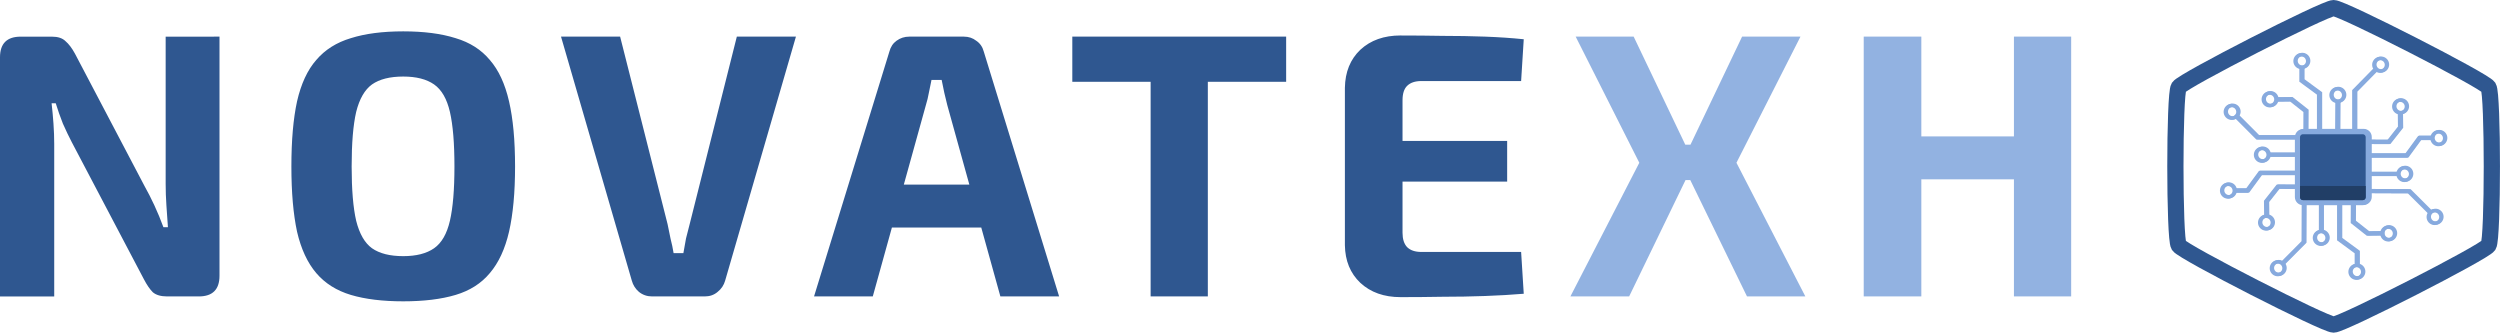 <?xml version="1.0" encoding="UTF-8" standalone="no"?>
<!-- Created with Inkscape (http://www.inkscape.org/) -->

<svg
   width="117.121mm"
   height="15.587mm"
   viewBox="0 0 117.121 15.587"
   version="1.1"
   id="svg1"
   xml:space="preserve"
   xmlns="http://www.w3.org/2000/svg"
   xmlns:svg="http://www.w3.org/2000/svg"><defs
     id="defs1" /><g
     id="layer3"
     style="display:inline"
     transform="translate(-43.965,-140.707)"><path
       id="rect61"
       style="opacity:0.02;fill:none;fill-opacity:0;stroke:#87aade;stroke-miterlimit:5.58"
       d="m 89.933,71.696 h 1.548 c 0.418,0 0.754,0.336 0.754,0.754 v 4.973 c 0,0.418 -0.336,0.754 -0.754,0.754 H 89.933 c -0.418,0 -0.754,-0.336 -0.754,-0.754 v -4.973 c 0,-0.418 0.336,-0.754 0.754,-0.754 z" /><g
       id="g7"><g
         id="g1"><g
           id="text2"
           style="font-weight:bold;font-size:17.639px;line-height:0;font-family:'Exo 2';-inkscape-font-specification:'Exo 2 Bold';font-variant-caps:small-caps;letter-spacing:1.323px;word-spacing:132.292px;fill:#2f5790;stroke-width:2;stroke-linecap:square;stroke-miterlimit:5.58"
           aria-label="NOVATEXH"><path
             d="m 54.248,142.423 v 11.201 q 0,0.97 -0.97,0.97 h -1.482 q -0.441,0 -0.67,-0.194 -0.212,-0.212 -0.423,-0.617 l -3.369,-6.403 q -0.212,-0.406 -0.423,-0.882 -0.194,-0.494 -0.335,-0.953 H 46.382 q 0.053,0.459 0.088,0.953 0.035,0.494 0.035,0.953 v 7.144 h -2.54 v -11.201 q 0,-0.97 0.97,-0.97 h 1.464 q 0.423,0 0.635,0.212 0.229,0.194 0.441,0.582 l 3.263,6.209 q 0.229,0.406 0.459,0.9 0.229,0.494 0.423,1.023 h 0.212 q -0.035,-0.529 -0.071,-1.023 -0.035,-0.512 -0.035,-1.005 v -6.897 z m 8.608,-0.247 q 1.446,0 2.452,0.318 1.005,0.3 1.605,1.023 0.617,0.706 0.9,1.94 0.282,1.217 0.282,3.052 0,1.817 -0.282,3.052 -0.282,1.217 -0.9,1.94 -0.6,0.723 -1.605,1.023 -1.005,0.3 -2.452,0.3 -1.446,0 -2.452,-0.3 -1.005,-0.3 -1.623,-1.023 -0.617,-0.723 -0.9,-1.94 -0.265,-1.235 -0.265,-3.052 0,-1.834 0.265,-3.052 0.282,-1.235 0.9,-1.94 0.617,-0.723 1.623,-1.023 1.005,-0.318 2.452,-0.318 z m 0,2.117 q -0.935,0 -1.464,0.37 -0.512,0.37 -0.741,1.288 -0.212,0.917 -0.212,2.558 0,1.623 0.212,2.54 0.229,0.917 0.741,1.288 0.529,0.37 1.464,0.37 0.917,0 1.446,-0.37 0.529,-0.37 0.741,-1.288 0.212,-0.917 0.212,-2.54 0,-1.64 -0.212,-2.558 -0.212,-0.917 -0.741,-1.288 -0.529,-0.37 -1.446,-0.37 z m 18.397,-1.87 -3.316,11.43 q -0.088,0.318 -0.353,0.529 -0.247,0.212 -0.6,0.212 H 74.516 q -0.353,0 -0.617,-0.212 -0.247,-0.212 -0.335,-0.529 l -3.316,-11.43 h 2.769 l 2.223,8.784 q 0.071,0.335 0.141,0.688 0.088,0.335 0.141,0.67 h 0.459 q 0.053,-0.335 0.123,-0.688 0.088,-0.353 0.176,-0.688 l 2.205,-8.767 z m 7.867,0 q 0.335,0 0.582,0.194 0.265,0.176 0.353,0.512 l 3.528,11.465 h -2.752 l -2.487,-8.961 q -0.071,-0.282 -0.141,-0.582 -0.071,-0.318 -0.123,-0.6 h -0.476 q -0.053,0.282 -0.123,0.6 -0.053,0.3 -0.141,0.582 l -2.487,8.961 h -2.752 l 3.528,-11.465 q 0.088,-0.335 0.335,-0.512 0.265,-0.194 0.6,-0.194 z m 1.87,6.932 v 2.011 h -6.315 v -2.011 z m 9.56,-6.932 v 12.171 H 97.87 V 142.423 Z m 3.669,0 v 2.117 H 94.201 v -2.117 z m 5.362,-0.053 q 0.97,0 1.976,0.018 1.005,0 1.976,0.035 0.97,0.035 1.817,0.123 l -0.123,1.958 h -4.674 q -0.441,0 -0.67,0.229 -0.212,0.212 -0.212,0.67 v 6.209 q 0,0.441 0.212,0.67 0.229,0.229 0.67,0.229 h 4.674 l 0.123,1.958 q -0.847,0.071 -1.817,0.106 -0.97,0.035 -1.976,0.035 -1.005,0.018 -1.976,0.018 -1.164,0 -1.887,-0.67 -0.706,-0.67 -0.723,-1.764 v -7.373 q 0.018,-1.111 0.723,-1.782 0.723,-0.67 1.887,-0.67 z m -2.293,4.939 h 7.285 v 1.905 h -7.285 z"
             id="path6" /><path
             style="fill:#87aade;fill-opacity:0.91"
             d="m 128.314,142.423 -2.999,5.909 3.228,6.262 h -2.734 l -3.052,-6.262 2.822,-5.909 z m -7.814,0 2.822,5.909 -3.034,6.262 h -2.752 l 3.228,-6.262 -2.981,-5.909 z m 3.845,5.062 v 1.658 h -2.769 v -1.658 z m 9.631,-5.062 v 12.171 h -2.699 V 142.423 Z m 4.533,4.674 v 2.011 h -4.674 v -2.011 z m 2.487,-4.674 v 12.171 h -2.681 V 142.423 Z"
             id="path7" /></g><g
           id="g5"
           transform="matrix(0.759,0,0,0.759,46.498,49.18)"><path
             id="path36"
             style="fill:none;stroke:#2f5790;stroke-width:1.002;stroke-miterlimit:5.58;stroke-dasharray:none;stroke-opacity:1"
             d="m 140.703,140.622 c -0.552,0 -9.284,-4.461 -9.56,-4.883 -0.276,-0.423 -0.276,-9.344 0,-9.767 0.276,-0.423 9.008,-4.883 9.56,-4.883 0.552,0 9.284,4.461 9.56,4.883 0.276,0.423 0.276,9.344 0,9.767 -0.276,0.423 -9.008,4.883 -9.56,4.883 z" /><path
             style="fill:#21457b;fill-opacity:0.996;stroke:#87aade;stroke-width:0.216;stroke-miterlimit:0;stroke-opacity:1;paint-order:fill markers stroke"
             d="M 140.225,128.659 Z"
             id="path25" /><path
             style="fill:#21457b;fill-opacity:0.996;stroke:#87aade;stroke-width:0.216;stroke-miterlimit:0;stroke-opacity:1;paint-order:fill markers stroke"
             d="M 140.225,128.659 Z"
             id="path26" /><path
             id="path29"
             style="fill:none;stroke:#87aade;stroke-width:0.211;stroke-miterlimit:0"
             d="m 139.161,124.344 a 0.389,0.39 0 0 1 -0.389,0.39 0.389,0.39 0 0 1 -0.389,-0.39 0.389,0.39 0 0 1 0.389,-0.39 0.389,0.39 0 0 1 0.389,0.39 z" /><path
             id="path29-2"
             style="fill:none;stroke:#87aade;stroke-width:0.211;stroke-miterlimit:0"
             d="m 137.2,126.706 a 0.389,0.39 0 0 1 -0.389,0.39 0.389,0.39 0 0 1 -0.389,-0.39 0.389,0.39 0 0 1 0.389,-0.39 0.389,0.39 0 0 1 0.389,0.39 z" /><path
             id="path29-2-7"
             style="fill:none;stroke:#87aade;stroke-width:0.211;stroke-miterlimit:0"
             d="m 134.857,127.477 a 0.389,0.39 0 0 1 -0.389,0.39 0.389,0.39 0 0 1 -0.389,-0.39 0.389,0.39 0 0 1 0.389,-0.39 0.389,0.39 0 0 1 0.389,0.39 z" /><path
             id="path29-2-7-2"
             style="fill:none;stroke:#87aade;stroke-width:0.211;stroke-miterlimit:0"
             d="m 136.722,130.128 a 0.389,0.39 0 0 1 -0.389,0.39 0.389,0.39 0 0 1 -0.389,-0.39 0.389,0.39 0 0 1 0.389,-0.39 0.389,0.39 0 0 1 0.389,0.39 z" /><path
             id="path29-2-7-2-3"
             style="fill:none;stroke:#87aade;stroke-width:0.211;stroke-miterlimit:0"
             d="m 134.629,132.341 a 0.389,0.39 0 0 1 -0.389,0.39 0.389,0.39 0 0 1 -0.389,-0.39 0.389,0.39 0 0 1 0.389,-0.39 0.389,0.39 0 0 1 0.389,0.39 z" /><path
             id="path29-2-7-2-3-4"
             style="fill:none;stroke:#87aade;stroke-width:0.211;stroke-miterlimit:0"
             d="m 136.978,134.312 a 0.389,0.39 0 0 1 -0.389,0.39 0.389,0.39 0 0 1 -0.389,-0.39 0.389,0.39 0 0 1 0.389,-0.39 0.389,0.39 0 0 1 0.389,0.39 z" /><path
             id="path29-1"
             style="fill:none;stroke:#87aade;stroke-width:0.211;stroke-miterlimit:0"
             d="m 141.383,126.442 a 0.389,0.39 0 0 1 -0.389,0.39 0.389,0.39 0 0 1 -0.389,-0.39 0.389,0.39 0 0 1 0.389,-0.39 0.389,0.39 0 0 1 0.389,0.39 z" /><path
             id="path29-1-7"
             style="fill:none;stroke:#87aade;stroke-width:0.211;stroke-miterlimit:0"
             d="m 144.024,124.574 a 0.389,0.39 0 0 1 -0.389,0.39 0.389,0.39 0 0 1 -0.389,-0.39 0.389,0.39 0 0 1 0.389,-0.39 0.389,0.39 0 0 1 0.389,0.39 z" /><path
             id="path29-1-7-9"
             style="fill:none;stroke:#87aade;stroke-width:0.211;stroke-miterlimit:0"
             d="m 145.255,127.147 a 0.389,0.39 0 0 1 -0.389,0.39 0.389,0.39 0 0 1 -0.389,-0.39 0.389,0.39 0 0 1 0.389,-0.39 0.389,0.39 0 0 1 0.389,0.39 z" /><path
             id="path29-1-7-9-6"
             style="fill:none;stroke:#87aade;stroke-width:0.211;stroke-miterlimit:0"
             d="m 147.616,129.103 a 0.389,0.39 0 0 1 -0.389,0.39 0.389,0.39 0 0 1 -0.389,-0.39 0.389,0.39 0 0 1 0.389,-0.39 0.389,0.39 0 0 1 0.389,0.39 z" /><path
             id="path29-1-7-9-6-6"
             style="fill:none;stroke:#87aade;stroke-width:0.211;stroke-miterlimit:0"
             d="m 145.516,131.315 a 0.389,0.39 0 0 1 -0.389,0.39 0.389,0.39 0 0 1 -0.389,-0.39 0.389,0.39 0 0 1 0.389,-0.39 0.389,0.39 0 0 1 0.389,0.39 z" /><path
             id="path29-1-7-9-6-6-0"
             style="fill:none;stroke:#87aade;stroke-width:0.211;stroke-miterlimit:0"
             d="m 147.385,133.968 a 0.389,0.39 0 0 1 -0.389,0.39 0.389,0.39 0 0 1 -0.389,-0.39 0.389,0.39 0 0 1 0.389,-0.39 0.389,0.39 0 0 1 0.389,0.39 z" /><path
             id="path29-1-7-9-6-6-0-9"
             style="fill:none;stroke:#87aade;stroke-width:0.211;stroke-miterlimit:0"
             d="m 144.52,134.982 a 0.389,0.39 0 0 1 -0.389,0.39 0.389,0.39 0 0 1 -0.389,-0.39 0.389,0.39 0 0 1 0.389,-0.39 0.389,0.39 0 0 1 0.389,0.39 z" /><path
             id="path29-1-7-9-6-6-0-9-0"
             style="fill:none;stroke:#87aade;stroke-width:0.211;stroke-miterlimit:0"
             d="m 142.557,137.35 a 0.389,0.39 0 0 1 -0.389,0.39 0.389,0.39 0 0 1 -0.389,-0.39 0.389,0.39 0 0 1 0.389,-0.39 0.389,0.39 0 0 1 0.389,0.39 z" /><path
             id="path29-1-7-9-6-6-0-9-0-4"
             style="fill:none;stroke:#87aade;stroke-width:0.211;stroke-miterlimit:0"
             d="m 140.358,135.256 a 0.389,0.39 0 0 1 -0.389,0.39 0.389,0.39 0 0 1 -0.389,-0.39 0.389,0.39 0 0 1 0.389,-0.39 0.389,0.39 0 0 1 0.389,0.39 z" /><path
             id="path29-1-7-9-6-6-0-9-0-4-8"
             style="fill:none;stroke:#87aade;stroke-width:0.211;stroke-miterlimit:0"
             d="m 137.701,137.129 a 0.389,0.39 0 0 1 -0.389,0.39 0.389,0.39 0 0 1 -0.389,-0.39 0.389,0.39 0 0 1 0.389,-0.39 0.389,0.39 0 0 1 0.389,0.39 z" /><path
             id="rect29"
             style="fill:none;stroke:#87aade;stroke-width:0.317;stroke-miterlimit:0"
             d="m 138.872,128.701 h 3.684 c 0.19,0 0.343,0.153 0.343,0.343 v 3.692 c 0,0.19 -0.153,0.343 -0.343,0.343 h -3.684 c -0.19,0 -0.343,-0.153 -0.343,-0.343 v -3.692 c 0,-0.19 0.153,-0.343 0.343,-0.343 z" /><path
             style="fill:none;fill-opacity:1;stroke:#87aade;stroke-width:0.267;stroke-linejoin:miter;stroke-miterlimit:5.58;stroke-dasharray:none;stroke-opacity:1;paint-order:normal"
             d="m 140.988,128.701 0.011,-1.882"
             id="path30" /><path
             style="fill:none;fill-opacity:1;stroke:#87aade;stroke-width:0.256;stroke-linejoin:miter;stroke-miterlimit:5.58;stroke-dasharray:none;stroke-opacity:1;paint-order:normal"
             d="m 143.007,131.315 h 1.649"
             id="path30-6" /><path
             style="fill:none;fill-opacity:1;stroke:#87aade;stroke-width:0.256;stroke-linejoin:miter;stroke-miterlimit:5.58;stroke-dasharray:none;stroke-opacity:1;paint-order:normal"
             d="m 139.979,133.138 v 1.652"
             id="path30-6-7" /><path
             style="fill:none;fill-opacity:1;stroke:#87aade;stroke-width:0.256;stroke-linejoin:miter;stroke-miterlimit:5.58;stroke-dasharray:none;stroke-opacity:1;paint-order:normal"
             d="m 138.417,130.128 h -1.649"
             id="path30-6-7-0" /><path
             style="fill:none;fill-opacity:1;stroke:#87aade;stroke-width:0.264;stroke-linejoin:miter;stroke-miterlimit:5.58;stroke-dasharray:none;stroke-opacity:1;paint-order:normal"
             d="M 142.038,128.628 V 126.19 l 1.279,-1.302 -0.005,-0.016"
             id="path31" /><path
             style="fill:none;fill-opacity:1;stroke:#87aade;stroke-width:0.264;stroke-linecap:square;stroke-linejoin:miter;stroke-miterlimit:5.58;stroke-dasharray:none;stroke-opacity:1;paint-order:normal"
             d="m 142.928,129.334 1.222,0.005 0.715,-0.908 -0.01,-0.851"
             id="path32" /><path
             style="fill:none;fill-opacity:1;stroke:#87aade;stroke-width:0.264;stroke-linecap:square;stroke-linejoin:miter;stroke-miterlimit:5.58;stroke-dasharray:none;stroke-opacity:1;paint-order:normal"
             d="m 141.954,133.052 -0.005,1.224 0.906,0.716 0.849,-0.01"
             id="path32-0" /><path
             style="fill:none;fill-opacity:1;stroke:#87aade;stroke-width:0.264;stroke-linecap:square;stroke-linejoin:miter;stroke-miterlimit:5.58;stroke-dasharray:none;stroke-opacity:1;paint-order:normal"
             d="m 138.531,132.108 -1.222,-0.005 -0.715,0.908 0.01,0.851"
             id="path32-1" /><path
             style="fill:none;fill-opacity:1;stroke:#87aade;stroke-width:0.264;stroke-linecap:square;stroke-linejoin:miter;stroke-miterlimit:5.58;stroke-dasharray:none;stroke-opacity:1;paint-order:normal"
             d="m 139.024,128.649 0.005,-1.224 -0.906,-0.716 -0.849,0.01"
             id="path32-1-9" /><path
             style="fill:none;fill-opacity:1;stroke:#87aade;stroke-width:0.251;stroke-linecap:square;stroke-linejoin:miter;stroke-miterlimit:5.58;stroke-dasharray:none;stroke-opacity:1;paint-order:normal"
             d="m 138.916,133.072 -0.01,2.443 -1.212,1.219"
             id="path33" /><path
             style="fill:none;fill-opacity:1;stroke:#87aade;stroke-width:0.251;stroke-linecap:square;stroke-linejoin:miter;stroke-miterlimit:5.58;stroke-dasharray:none;stroke-opacity:1;paint-order:normal"
             d="m 142.962,132.377 2.439,0.01 1.217,1.214"
             id="path33-7" /><path
             style="fill:none;fill-opacity:1;stroke:#87aade;stroke-width:0.264;stroke-linecap:square;stroke-linejoin:miter;stroke-miterlimit:5.58;stroke-dasharray:none;stroke-opacity:1;paint-order:normal"
             d="m 138.508,129.056 h -2.46 l -1.274,-1.277"
             id="path34" /><path
             style="fill:none;fill-opacity:1;stroke:#87aade;stroke-width:0.264;stroke-linecap:butt;stroke-linejoin:miter;stroke-miterlimit:5.58;stroke-dasharray:none;stroke-opacity:1;paint-order:normal"
             d="m 141.106,133.069 v 2.272 l 1.087,0.799 v 0.757"
             id="path35" /><path
             style="fill:none;fill-opacity:1;stroke:#87aade;stroke-width:0.264;stroke-linecap:butt;stroke-linejoin:miter;stroke-miterlimit:5.58;stroke-dasharray:none;stroke-opacity:1;paint-order:normal"
             d="m 142.986,130.179 h 2.268 l 0.797,-1.089 h 0.756"
             id="path35-0" /><path
             style="fill:none;fill-opacity:1;stroke:#87aade;stroke-width:0.264;stroke-linecap:butt;stroke-linejoin:miter;stroke-miterlimit:5.58;stroke-dasharray:none;stroke-opacity:1;paint-order:normal"
             d="m 139.865,128.62 v -2.272 l -1.087,-0.799 v -0.757"
             id="path35-9" /><path
             style="fill:none;fill-opacity:1;stroke:#87aade;stroke-width:0.264;stroke-linecap:butt;stroke-linejoin:miter;stroke-miterlimit:5.58;stroke-dasharray:none;stroke-opacity:1;paint-order:normal"
             d="m 138.49,131.253 h -2.268 l -0.797,1.089 h -0.756"
             id="path35-9-2" /><path
             style="fill:#21457b;fill-opacity:0.996;stroke:#87aade;stroke-width:0.216;stroke-miterlimit:0;stroke-opacity:1;paint-order:fill markers stroke"
             d="M 140.166,128.676 Z"
             id="path25-3" /><path
             style="fill:#21457b;fill-opacity:0.996;stroke:#87aade;stroke-width:0.216;stroke-miterlimit:0;stroke-opacity:1;paint-order:fill markers stroke"
             d="M 140.166,128.676 Z"
             id="path26-5" /><path
             id="path29-12"
             style="fill:none;stroke:#87aade;stroke-width:0.211;stroke-miterlimit:0"
             d="m 139.102,124.36 a 0.389,0.39 0 0 1 -0.389,0.39 0.389,0.39 0 0 1 -0.389,-0.39 0.389,0.39 0 0 1 0.389,-0.39 0.389,0.39 0 0 1 0.389,0.39 z" /><path
             id="path29-2-0"
             style="fill:none;stroke:#87aade;stroke-width:0.211;stroke-miterlimit:0"
             d="m 137.141,126.722 a 0.389,0.39 0 0 1 -0.389,0.39 0.389,0.39 0 0 1 -0.389,-0.39 0.389,0.39 0 0 1 0.389,-0.39 0.389,0.39 0 0 1 0.389,0.39 z" /><path
             id="path29-2-7-1"
             style="fill:none;stroke:#87aade;stroke-width:0.211;stroke-miterlimit:0"
             d="m 134.798,127.493 a 0.389,0.39 0 0 1 -0.389,0.39 0.389,0.39 0 0 1 -0.389,-0.39 0.389,0.39 0 0 1 0.389,-0.39 0.389,0.39 0 0 1 0.389,0.39 z" /><path
             id="path29-2-7-2-6"
             style="fill:none;stroke:#87aade;stroke-width:0.211;stroke-miterlimit:0"
             d="m 136.663,130.145 a 0.389,0.39 0 0 1 -0.389,0.39 0.389,0.39 0 0 1 -0.389,-0.39 0.389,0.39 0 0 1 0.389,-0.39 0.389,0.39 0 0 1 0.389,0.39 z" /><path
             id="path29-2-7-2-3-40"
             style="fill:none;stroke:#87aade;stroke-width:0.211;stroke-miterlimit:0"
             d="m 134.57,132.357 a 0.389,0.39 0 0 1 -0.389,0.39 0.389,0.39 0 0 1 -0.389,-0.39 0.389,0.39 0 0 1 0.389,-0.39 0.389,0.39 0 0 1 0.389,0.39 z" /><path
             id="path29-2-7-2-3-4-6"
             style="fill:none;stroke:#87aade;stroke-width:0.211;stroke-miterlimit:0"
             d="m 136.919,134.328 a 0.389,0.39 0 0 1 -0.389,0.39 0.389,0.39 0 0 1 -0.389,-0.39 0.389,0.39 0 0 1 0.389,-0.39 0.389,0.39 0 0 1 0.389,0.39 z" /><path
             id="path29-1-1"
             style="fill:none;stroke:#87aade;stroke-width:0.211;stroke-miterlimit:0"
             d="m 141.323,126.458 a 0.389,0.39 0 0 1 -0.389,0.39 0.389,0.39 0 0 1 -0.389,-0.39 0.389,0.39 0 0 1 0.389,-0.39 0.389,0.39 0 0 1 0.389,0.39 z" /><path
             id="path29-1-7-8"
             style="fill:none;stroke:#87aade;stroke-width:0.211;stroke-miterlimit:0"
             d="m 143.965,124.59 a 0.389,0.39 0 0 1 -0.389,0.39 0.389,0.39 0 0 1 -0.389,-0.39 0.389,0.39 0 0 1 0.389,-0.39 0.389,0.39 0 0 1 0.389,0.39 z" /><path
             id="path29-1-7-9-9"
             style="fill:none;stroke:#87aade;stroke-width:0.211;stroke-miterlimit:0"
             d="m 145.196,127.163 a 0.389,0.39 0 0 1 -0.389,0.39 0.389,0.39 0 0 1 -0.389,-0.39 0.389,0.39 0 0 1 0.389,-0.39 0.389,0.39 0 0 1 0.389,0.39 z" /><path
             id="path29-1-7-9-6-8"
             style="fill:none;stroke:#87aade;stroke-width:0.211;stroke-miterlimit:0"
             d="m 147.556,129.119 a 0.389,0.39 0 0 1 -0.389,0.39 0.389,0.39 0 0 1 -0.389,-0.39 0.389,0.39 0 0 1 0.389,-0.39 0.389,0.39 0 0 1 0.389,0.39 z" /><path
             id="path29-1-7-9-6-6-4"
             style="fill:none;stroke:#87aade;stroke-width:0.211;stroke-miterlimit:0"
             d="m 145.457,131.331 a 0.389,0.39 0 0 1 -0.389,0.39 0.389,0.39 0 0 1 -0.389,-0.39 0.389,0.39 0 0 1 0.389,-0.39 0.389,0.39 0 0 1 0.389,0.39 z" /><path
             id="path29-1-7-9-6-6-0-1"
             style="fill:none;stroke:#87aade;stroke-width:0.211;stroke-miterlimit:0"
             d="m 147.325,133.984 a 0.389,0.39 0 0 1 -0.389,0.39 0.389,0.39 0 0 1 -0.389,-0.39 0.389,0.39 0 0 1 0.389,-0.39 0.389,0.39 0 0 1 0.389,0.39 z" /><path
             id="path29-1-7-9-6-6-0-9-4"
             style="fill:none;stroke:#87aade;stroke-width:0.211;stroke-miterlimit:0"
             d="m 144.461,134.999 a 0.389,0.39 0 0 1 -0.389,0.39 0.389,0.39 0 0 1 -0.389,-0.39 0.389,0.39 0 0 1 0.389,-0.39 0.389,0.39 0 0 1 0.389,0.39 z" /><path
             id="path29-1-7-9-6-6-0-9-0-3"
             style="fill:none;stroke:#87aade;stroke-width:0.211;stroke-miterlimit:0"
             d="m 142.498,137.367 a 0.389,0.39 0 0 1 -0.389,0.39 0.389,0.39 0 0 1 -0.389,-0.39 0.389,0.39 0 0 1 0.389,-0.39 0.389,0.39 0 0 1 0.389,0.39 z" /><path
             id="path29-1-7-9-6-6-0-9-0-4-9"
             style="fill:none;stroke:#87aade;stroke-width:0.211;stroke-miterlimit:0"
             d="m 140.299,135.272 a 0.389,0.39 0 0 1 -0.389,0.39 0.389,0.39 0 0 1 -0.389,-0.39 0.389,0.39 0 0 1 0.389,-0.39 0.389,0.39 0 0 1 0.389,0.39 z" /><path
             id="path29-1-7-9-6-6-0-9-0-4-8-8"
             style="fill:none;stroke:#87aade;stroke-width:0.211;stroke-miterlimit:0"
             d="m 137.642,137.145 a 0.389,0.39 0 0 1 -0.389,0.39 0.389,0.39 0 0 1 -0.389,-0.39 0.389,0.39 0 0 1 0.389,-0.39 0.389,0.39 0 0 1 0.389,0.39 z" /><path
             id="rect29-8"
             style="fill:#2f5790;stroke:#87aade;stroke-width:0.317;stroke-miterlimit:0"
             d="m 138.813,128.717 h 3.684 c 0.19,0 0.343,0.153 0.343,0.343 v 3.692 c 0,0.19 -0.153,0.343 -0.343,0.343 h -3.684 c -0.19,0 -0.343,-0.153 -0.343,-0.343 v -3.692 c 0,-0.19 0.153,-0.343 0.343,-0.343 z" /><path
             style="fill:none;fill-opacity:1;stroke:#87aade;stroke-width:0.267;stroke-linejoin:miter;stroke-miterlimit:5.58;stroke-dasharray:none;stroke-opacity:1;paint-order:normal"
             d="m 140.928,128.717 0.011,-1.882"
             id="path30-0" /><path
             style="fill:none;fill-opacity:1;stroke:#87aade;stroke-width:0.256;stroke-linejoin:miter;stroke-miterlimit:5.58;stroke-dasharray:none;stroke-opacity:1;paint-order:normal"
             d="m 142.948,131.331 h 1.649"
             id="path30-6-8" /><path
             style="fill:none;fill-opacity:1;stroke:#87aade;stroke-width:0.256;stroke-linejoin:miter;stroke-miterlimit:5.58;stroke-dasharray:none;stroke-opacity:1;paint-order:normal"
             d="m 139.92,133.154 v 1.652"
             id="path30-6-7-7" /><path
             style="fill:none;fill-opacity:1;stroke:#87aade;stroke-width:0.256;stroke-linejoin:miter;stroke-miterlimit:5.58;stroke-dasharray:none;stroke-opacity:1;paint-order:normal"
             d="m 138.358,130.145 h -1.649"
             id="path30-6-7-0-7" /><path
             style="fill:none;fill-opacity:1;stroke:#87aade;stroke-width:0.264;stroke-linejoin:miter;stroke-miterlimit:5.58;stroke-dasharray:none;stroke-opacity:1;paint-order:normal"
             d="m 141.978,128.644 v -2.438 l 1.279,-1.302 -0.005,-0.016"
             id="path31-8" /><path
             style="fill:none;fill-opacity:1;stroke:#87aade;stroke-width:0.264;stroke-linecap:square;stroke-linejoin:miter;stroke-miterlimit:5.58;stroke-dasharray:none;stroke-opacity:1;paint-order:normal"
             d="m 142.869,129.35 1.222,0.005 0.715,-0.908 -0.01,-0.851"
             id="path32-3" /><path
             style="fill:none;fill-opacity:1;stroke:#87aade;stroke-width:0.264;stroke-linecap:square;stroke-linejoin:miter;stroke-miterlimit:5.58;stroke-dasharray:none;stroke-opacity:1;paint-order:normal"
             d="m 141.895,133.068 -0.005,1.224 0.906,0.716 0.849,-0.01"
             id="path32-0-8" /><path
             style="fill:none;fill-opacity:1;stroke:#87aade;stroke-width:0.264;stroke-linecap:square;stroke-linejoin:miter;stroke-miterlimit:5.58;stroke-dasharray:none;stroke-opacity:1;paint-order:normal"
             d="m 138.472,132.124 -1.222,-0.005 -0.715,0.908 0.01,0.851"
             id="path32-1-3" /><path
             style="fill:none;fill-opacity:1;stroke:#87aade;stroke-width:0.264;stroke-linecap:square;stroke-linejoin:miter;stroke-miterlimit:5.58;stroke-dasharray:none;stroke-opacity:1;paint-order:normal"
             d="m 138.965,128.665 0.005,-1.224 -0.906,-0.716 -0.849,0.01"
             id="path32-1-9-7" /><path
             style="fill:none;fill-opacity:1;stroke:#87aade;stroke-width:0.251;stroke-linecap:square;stroke-linejoin:miter;stroke-miterlimit:5.58;stroke-dasharray:none;stroke-opacity:1;paint-order:normal"
             d="m 138.857,133.088 -0.01,2.443 -1.212,1.219"
             id="path33-1" /><path
             style="fill:none;fill-opacity:1;stroke:#87aade;stroke-width:0.251;stroke-linecap:square;stroke-linejoin:miter;stroke-miterlimit:5.58;stroke-dasharray:none;stroke-opacity:1;paint-order:normal"
             d="m 142.903,132.393 2.439,0.01 1.217,1.214"
             id="path33-7-0" /><path
             style="fill:none;fill-opacity:1;stroke:#87aade;stroke-width:0.264;stroke-linecap:square;stroke-linejoin:miter;stroke-miterlimit:5.58;stroke-dasharray:none;stroke-opacity:1;paint-order:normal"
             d="m 138.449,129.072 h -2.46 l -1.274,-1.277"
             id="path34-7" /><path
             style="fill:none;fill-opacity:1;stroke:#87aade;stroke-width:0.264;stroke-linecap:butt;stroke-linejoin:miter;stroke-miterlimit:5.58;stroke-dasharray:none;stroke-opacity:1;paint-order:normal"
             d="m 141.046,133.085 v 2.272 l 1.087,0.799 v 0.757"
             id="path35-3" /><path
             style="fill:none;fill-opacity:1;stroke:#87aade;stroke-width:0.264;stroke-linecap:butt;stroke-linejoin:miter;stroke-miterlimit:5.58;stroke-dasharray:none;stroke-opacity:1;paint-order:normal"
             d="m 142.927,130.195 h 2.268 l 0.797,-1.089 h 0.756"
             id="path35-0-4" /><path
             style="fill:none;fill-opacity:1;stroke:#87aade;stroke-width:0.264;stroke-linecap:butt;stroke-linejoin:miter;stroke-miterlimit:5.58;stroke-dasharray:none;stroke-opacity:1;paint-order:normal"
             d="m 139.805,128.636 v -2.272 l -1.087,-0.799 v -0.757"
             id="path35-9-9" /><path
             style="fill:none;fill-opacity:1;stroke:#87aade;stroke-width:0.264;stroke-linecap:butt;stroke-linejoin:miter;stroke-miterlimit:5.58;stroke-dasharray:none;stroke-opacity:1;paint-order:normal"
             d="m 138.431,131.269 h -2.268 l -0.797,1.089 h -0.756"
             id="path35-9-2-6" /><path
             id="rect4"
             style="fill:#213e66;fill-opacity:1;stroke-width:0.271;stroke-linecap:square;stroke-miterlimit:5.58;paint-order:fill markers stroke"
             d="m 142.684,132.763 c 0,0.1 -0.081,0.181 -0.18,0.181 h -3.694 c -0.1,0 -0.18,-0.081 -0.18,-0.181 v -0.697 c 0.716,0.001 2.507,0.005 4.055,0.005 z" /></g></g></g></g></svg>
